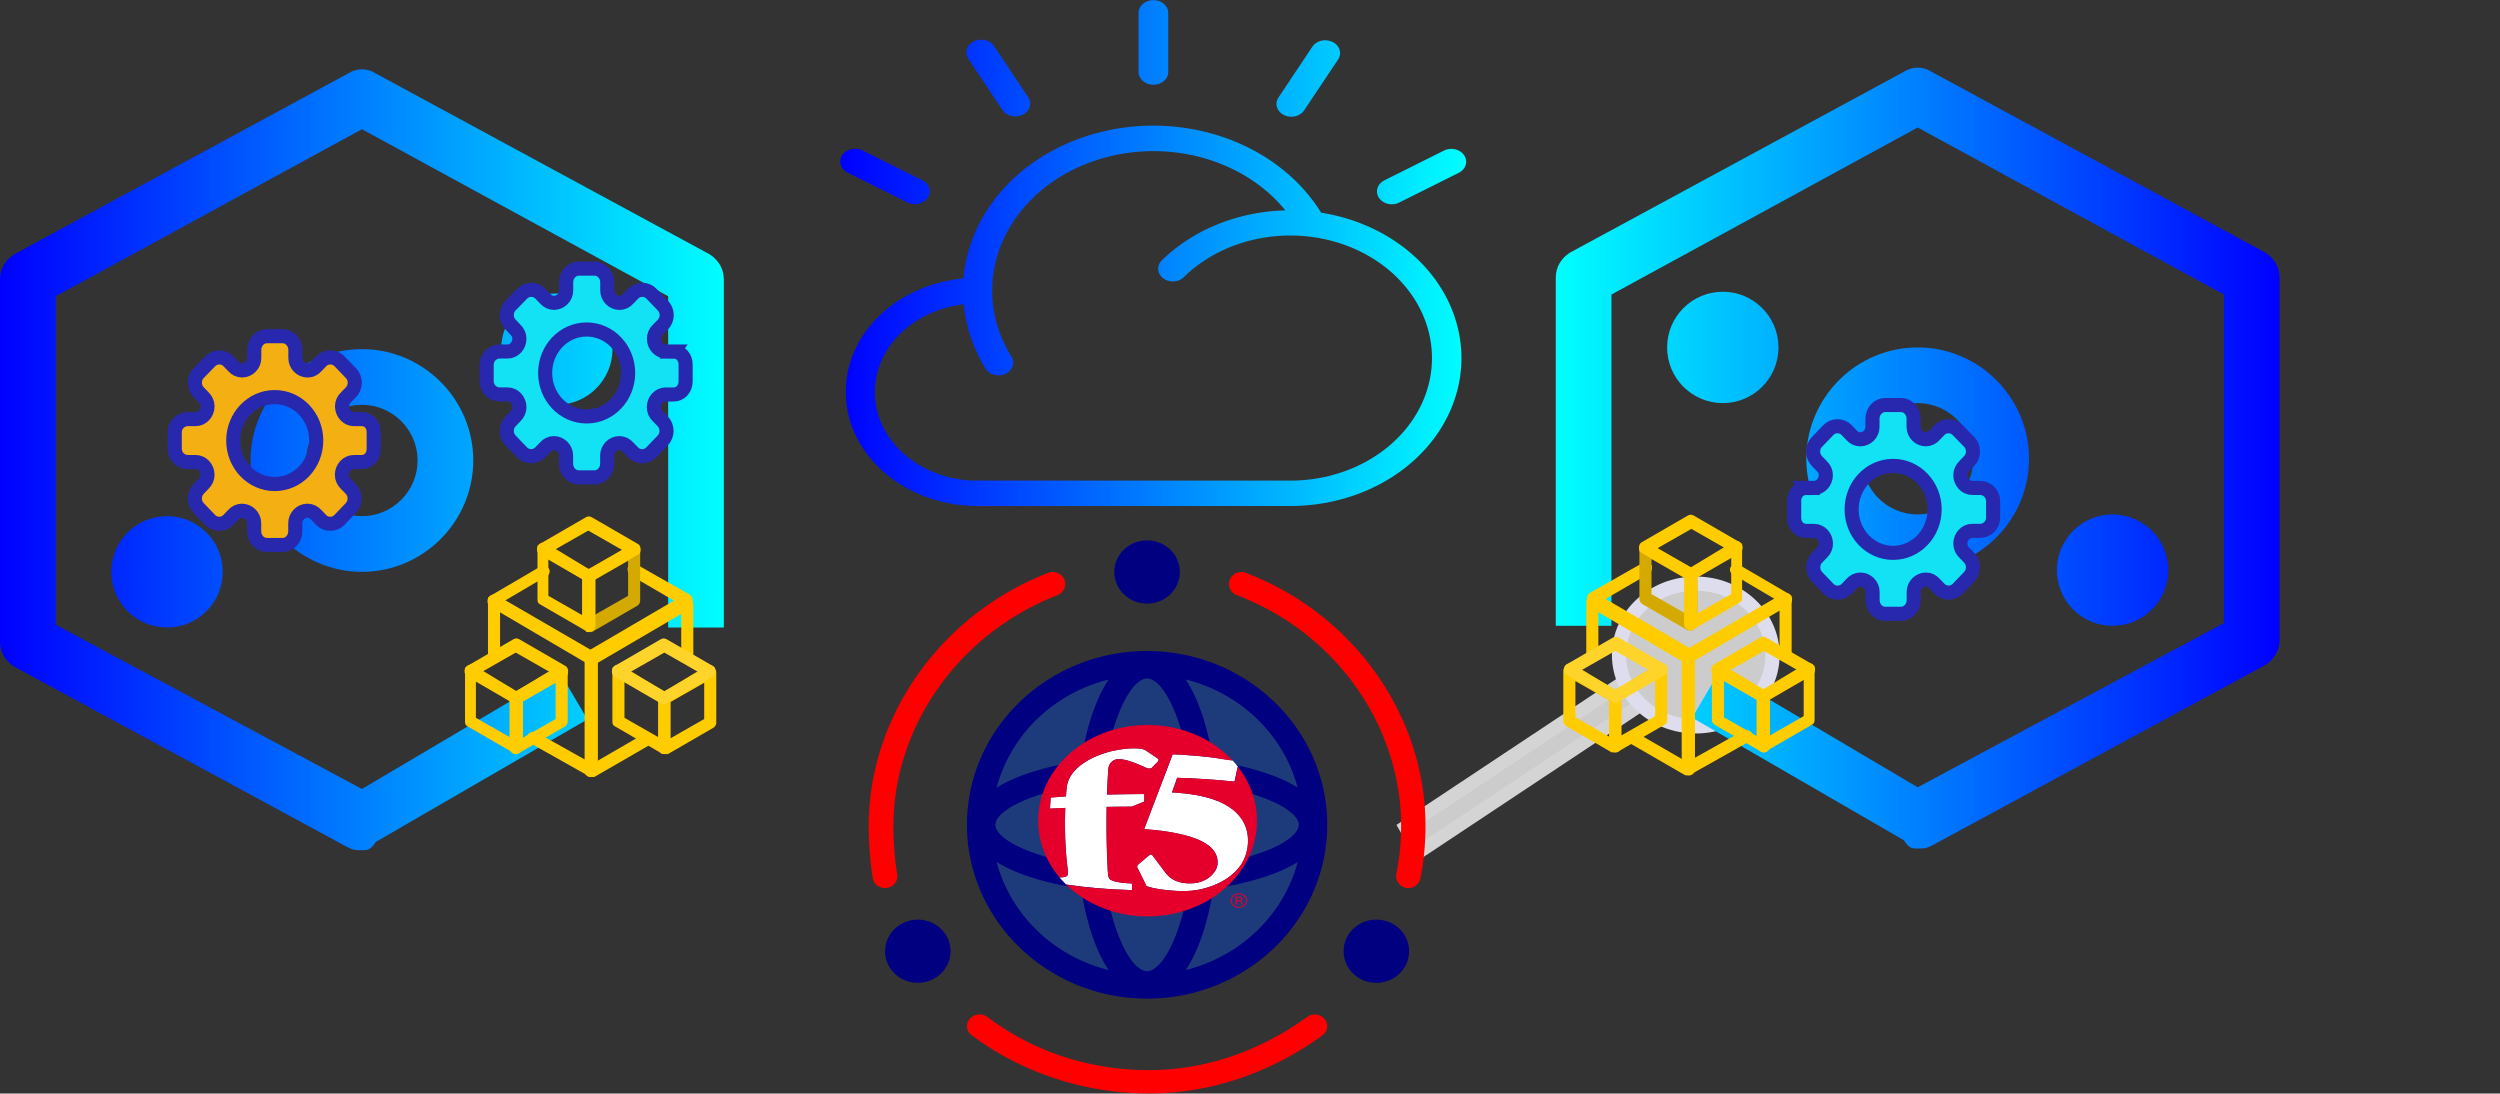<?xml version="1.0" encoding="UTF-8" standalone="no"?>
<!-- Created with Inkscape (http://www.inkscape.org/) -->

<svg
   width="1036.874"
   height="453.543"
   viewBox="0 0 274.34 120"
   version="1.1"
   id="svg5"
   inkscape:version="1.1.2 (0a00cf5339, 2022-02-04)"
   sodipodi:docname="service_disconnected_to_service.svg"
   xmlns:inkscape="http://www.inkscape.org/namespaces/inkscape"
   xmlns:sodipodi="http://sodipodi.sourceforge.net/DTD/sodipodi-0.dtd"
   xmlns:xlink="http://www.w3.org/1999/xlink"
   xmlns="http://www.w3.org/2000/svg"
   xmlns:svg="http://www.w3.org/2000/svg">
  <rect x="0" y="0" width="274.34" height="120" fill="#333333" stroke="none"/>
  <sodipodi:namedview
     id="namedview7"
     pagecolor="#ffffff"
     bordercolor="#666666"
     borderopacity="1.0"
     inkscape:pageshadow="2"
     inkscape:pageopacity="0.0"
     inkscape:pagecheckerboard="0"
     inkscape:document-units="mm"
     showgrid="false"
     units="px"
     inkscape:zoom="0.53228931"
     inkscape:cx="271.46891"
     inkscape:cy="331.5866"
     inkscape:window-width="1920"
     inkscape:window-height="1043"
     inkscape:window-x="0"
     inkscape:window-y="1080"
     inkscape:window-maximized="1"
     inkscape:current-layer="layer1"
     fit-margin-top="0"
     fit-margin-left="0"
     fit-margin-right="0"
     fit-margin-bottom="0" />
  <defs
     id="defs2">
    <marker
       style="overflow:visible;"
       id="marker16328"
       refX="0.0"
       refY="0.0"
       orient="auto"
       inkscape:stockid="Arrow2Send"
       inkscape:isstock="true">
      <path
         transform="scale(0.3) rotate(180) translate(-2.3,0)"
         d="M 8.719,4.034 L -2.207,0.016 L 8.719,-4.002 C 6.973,-1.63 6.983,1.616 8.719,4.034 z "
         style="stroke:context-stroke;fill-rule:evenodd;fill:context-stroke;stroke-width:0.625;stroke-linejoin:round;"
         id="path16326" />
    </marker>
    <marker
       style="overflow:visible;"
       id="marker16185"
       refX="0.0"
       refY="0.0"
       orient="auto"
       inkscape:stockid="Arrow2Send"
       inkscape:isstock="true">
      <path
         transform="scale(0.3) rotate(180) translate(-2.3,0)"
         d="M 8.719,4.034 L -2.207,0.016 L 8.719,-4.002 C 6.973,-1.63 6.983,1.616 8.719,4.034 z "
         style="stroke:context-stroke;fill-rule:evenodd;fill:context-stroke;stroke-width:0.625;stroke-linejoin:round;"
         id="path16183" />
    </marker>
    <marker
       style="overflow:visible;"
       id="marker14071"
       refX="0.0"
       refY="0.0"
       orient="auto"
       inkscape:stockid="Arrow2Send"
       inkscape:isstock="true">
      <path
         transform="scale(0.3) rotate(180) translate(-2.3,0)"
         d="M 8.719,4.034 L -2.207,0.016 L 8.719,-4.002 C 6.973,-1.63 6.983,1.616 8.719,4.034 z "
         style="stroke:context-stroke;fill-rule:evenodd;fill:context-stroke;stroke-width:0.625;stroke-linejoin:round;"
         id="path14069" />
    </marker>
    <marker
       style="overflow:visible;"
       id="marker12172"
       refX="0.0"
       refY="0.0"
       orient="auto"
       inkscape:stockid="Arrow2Send"
       inkscape:isstock="true">
      <path
         transform="scale(0.3) rotate(180) translate(-2.3,0)"
         d="M 8.719,4.034 L -2.207,0.016 L 8.719,-4.002 C 6.973,-1.63 6.983,1.616 8.719,4.034 z "
         style="stroke:context-stroke;fill-rule:evenodd;fill:context-stroke;stroke-width:0.625;stroke-linejoin:round;"
         id="path12170" />
    </marker>
    <marker
       style="overflow:visible;"
       id="marker12162"
       refX="0.0"
       refY="0.0"
       orient="auto"
       inkscape:stockid="Arrow2Mend"
       inkscape:isstock="true">
      <path
         transform="scale(0.6) rotate(180) translate(0,0)"
         d="M 8.719,4.034 L -2.207,0.016 L 8.719,-4.002 C 6.973,-1.63 6.983,1.616 8.719,4.034 z "
         style="stroke:context-stroke;fill-rule:evenodd;fill:context-stroke;stroke-width:0.625;stroke-linejoin:round;"
         id="path12160" />
    </marker>
    <marker
       style="overflow:visible;"
       id="Arrow2Send"
       refX="0.0"
       refY="0.0"
       orient="auto"
       inkscape:stockid="Arrow2Send"
       inkscape:isstock="true">
      <path
         transform="scale(0.3) rotate(180) translate(-2.3,0)"
         d="M 8.719,4.034 L -2.207,0.016 L 8.719,-4.002 C 6.973,-1.63 6.983,1.616 8.719,4.034 z "
         style="stroke:context-stroke;fill-rule:evenodd;fill:context-stroke;stroke-width:0.625;stroke-linejoin:round;"
         id="path11225" />
    </marker>
    <marker
       style="overflow:visible;"
       id="Arrow2Mend"
       refX="0.0"
       refY="0.0"
       orient="auto"
       inkscape:stockid="Arrow2Mend"
       inkscape:isstock="true">
      <path
         transform="scale(0.6) rotate(180) translate(0,0)"
         d="M 8.719,4.034 L -2.207,0.016 L 8.719,-4.002 C 6.973,-1.63 6.983,1.616 8.719,4.034 z "
         style="stroke:context-stroke;fill-rule:evenodd;fill:context-stroke;stroke-width:0.625;stroke-linejoin:round;"
         id="path11219" />
    </marker>
    <marker
       style="overflow:visible;"
       id="Arrow1Lend"
       refX="0.0"
       refY="0.0"
       orient="auto"
       inkscape:stockid="Arrow1Lend"
       inkscape:isstock="true">
      <path
         transform="scale(0.8) rotate(180) translate(12.5,0)"
         style="fill-rule:evenodd;fill:context-stroke;stroke:context-stroke;stroke-width:1.0pt;"
         d="M 0.0,0.0 L 5.0,-5.0 L -12.5,0.0 L 5.0,5.0 L 0.0,0.0 z "
         id="path11195" />
    </marker>
    <linearGradient
       inkscape:collect="always"
       id="linearGradient2880">
      <stop
         style="stop-color:#0000ff;stop-opacity:1"
         offset="0"
         id="stop2876" />
      <stop
         style="stop-color:#00ffff;stop-opacity:1"
         offset="1"
         id="stop2878" />
    </linearGradient>
    <style
       id="style873">.cls-1{fill:#e4002b;}.cls-2{fill:#fff;}.cls-3{fill:#e2183d;}</style>
    <linearGradient
       inkscape:collect="always"
       xlink:href="#linearGradient2880"
       id="linearGradient3376"
       gradientUnits="userSpaceOnUse"
       x1="-0.005"
       y1="16.034"
       x2="32"
       y2="16.034" />
    <linearGradient
       inkscape:collect="always"
       xlink:href="#linearGradient2880"
       id="linearGradient5359"
       gradientUnits="userSpaceOnUse"
       x1="-0.005"
       y1="16.034"
       x2="32"
       y2="16.034" />
    <linearGradient
       inkscape:collect="always"
       xlink:href="#linearGradient2880"
       id="linearGradient9417"
       x1="0"
       y1="70.125"
       x2="130"
       y2="70.125"
       gradientUnits="userSpaceOnUse" />
    <linearGradient
       inkscape:collect="always"
       xlink:href="#linearGradient2880"
       id="linearGradient9660"
       gradientUnits="userSpaceOnUse"
       x1="0"
       y1="70.125"
       x2="130"
       y2="70.125" />
    <linearGradient
       inkscape:collect="always"
       xlink:href="#linearGradient2880"
       id="linearGradient9662"
       gradientUnits="userSpaceOnUse"
       x1="0"
       y1="70.125"
       x2="130"
       y2="70.125" />
    <linearGradient
       inkscape:collect="always"
       xlink:href="#linearGradient2880"
       id="linearGradient9664"
       gradientUnits="userSpaceOnUse"
       x1="0"
       y1="70.125"
       x2="130"
       y2="70.125" />
    <linearGradient
       inkscape:collect="always"
       xlink:href="#linearGradient2880"
       id="linearGradient9666"
       gradientUnits="userSpaceOnUse"
       x1="0"
       y1="70.125"
       x2="130"
       y2="70.125" />
    <linearGradient
       inkscape:collect="always"
       xlink:href="#linearGradient2880"
       id="linearGradient13479"
       gradientUnits="userSpaceOnUse"
       x1="0"
       y1="70.125"
       x2="130"
       y2="70.125" />
    <linearGradient
       inkscape:collect="always"
       xlink:href="#linearGradient2880"
       id="linearGradient13481"
       gradientUnits="userSpaceOnUse"
       x1="0"
       y1="70.125"
       x2="130"
       y2="70.125" />
    <linearGradient
       inkscape:collect="always"
       xlink:href="#linearGradient2880"
       id="linearGradient13483"
       gradientUnits="userSpaceOnUse"
       x1="0"
       y1="70.125"
       x2="130"
       y2="70.125" />
    <linearGradient
       inkscape:collect="always"
       xlink:href="#linearGradient2880"
       id="linearGradient13485"
       gradientUnits="userSpaceOnUse"
       x1="0"
       y1="70.125"
       x2="130"
       y2="70.125" />
    <linearGradient
       inkscape:collect="always"
       xlink:href="#linearGradient2880"
       id="linearGradient13487"
       gradientUnits="userSpaceOnUse"
       x1="0"
       y1="70.125"
       x2="130"
       y2="70.125" />
  </defs>
  <g
     inkscape:groupmode="layer"
     id="layer4"
     inkscape:label="Layer 2"
     transform="translate(1.768,28.161)">
    <g
       id="g9768">
      <rect
         style="fill:#cccccc;fill-opacity:1;stroke:#d4d4d5;stroke-width:1.46;stroke-miterlimit:4;stroke-dasharray:none;stroke-opacity:1"
         id="rect2408-2"
         width="3.124"
         height="32.266"
         x="-139.891"
         y="-134.001"
         transform="matrix(-0.495,-0.869,-0.833,0.553,0,0)" />
      <ellipse
         style="fill:#cccccc;fill-opacity:1;stroke:#dddded;stroke-width:1.556;stroke-opacity:1"
         id="path5829-6-5-8-9"
         cx="184.319"
         cy="43.717"
         rx="8.424"
         ry="7.833" />
    </g>
  </g>
  <g
     inkscape:label="Layer 1"
     inkscape:groupmode="layer"
     id="layer1"
     transform="translate(-87.149,9.774)">
    <g
       style="fill:url(#linearGradient3376);fill-opacity:1;stroke-width:1;stroke-miterlimit:4;stroke-dasharray:none"
       id="g873"
       transform="matrix(2.145,0,0,1.855,179.4,-11.754)">
      <path
         d="M 24.581,13.65 A 9.733,9.733 0 0 0 6.286,17.539 6.75,6.75 0 0 0 7,31 H 23 A 8.746,8.746 0 0 0 24.581,13.65 Z M 23,29.5 H 7 a 5.237,5.237 0 0 1 -0.699,-10.429 9.726,9.726 0 0 0 1.104,3.784 0.75,0.75 0 1 0 1.321,-0.709 8.25,8.25 0 0 1 14.026,-8.632 8.754,8.754 0 0 0 -6.315,2.95 0.75,0.75 0 1 0 1.125,0.992 A 7.25,7.25 0 1 1 23,29.5 Z M 31.898,10.255 A 0.758,0.758 0 0 0 30.862,9.977 l -3.02,1.744 A 0.759,0.759 0 1 0 28.6,13.035 l 3.02,-1.744 a 0.759,0.759 0 0 0 0.278,-1.036 z M 22.676,7.87 a 0.758,0.758 0 0 0 1.036,-0.278 l 1.744,-3.02 a 0.759,0.759 0 0 0 -1.314,-0.759 l -1.744,3.02 A 0.759,0.759 0 0 0 22.676,7.87 Z M 16,6.081 A 0.759,0.759 0 0 0 16.759,5.322 V 1.835 a 0.759,0.759 0 1 0 -1.518,0 V 5.322 A 0.759,0.759 0 0 0 16,6.081 Z M 8.287,7.592 A 0.759,0.759 0 0 0 9.601,6.833 L 7.857,3.813 A 0.759,0.759 0 1 0 6.543,4.572 Z M 4.159,11.721 1.139,9.977 a 0.759,0.759 0 1 0 -0.759,1.314 L 3.4,13.035 a 0.759,0.759 0 1 0 0.759,-1.314 z"
         id="path864"
         style="fill:url(#linearGradient5359);fill-opacity:1;stroke-width:1;stroke-miterlimit:4;stroke-dasharray:none" />
    </g>
    <g
       id="g1898"
       transform="matrix(0.611,0,0,0.611,87.149,-2.166)"
       style="fill:url(#linearGradient9417);fill-opacity:1">
      <path
         d="m 65,140.25 c -1,0 -1.5,0 -2.5,-0.5 l -60,-32.5 C 1,106.25 0,104.75 0,102.75 v -65 c 0,-2 1,-3.5 2.5,-4.5 l 60,-32.5 c 1.5,-1 3.5,-1 5,0 l 60,32.5 c 1.5,1 2.5,2.5 2.5,4.5 v 62.5 h -10 v -59.5 l -55,-30 -55,30 v 59 l 55,29.5 35.5,-21 5,8.5 -38,22 c -1,1.5 -1.5,1.5 -2.5,1.5 z"
         id="shell_outline_10_"
         style="fill:url(#linearGradient9660);fill-opacity:1;stroke-width:5" />
      <circle
         cx="30"
         cy="90.25"
         r="10"
         id="circle3"
         style="fill:url(#linearGradient9662);fill-opacity:1;stroke-width:5" />
      <path
         d="m 65,90.25 c -11,0 -20,-9 -20,-20 0,-11 9,-20 20,-20 11,0 20,9 20,20 0,11 -9,20 -20,20 z m 0,-30 c -5.5,0 -10,4.5 -10,10 0,5.5 4.5,10 10,10 5.5,0 10,-4.5 10,-10 0,-5.5 -4.5,-10 -10,-10 z"
         id="path5"
         style="fill:url(#linearGradient9664);fill-opacity:1;stroke-width:5" />
      <circle
         cx="100"
         cy="50.25"
         r="10"
         id="circle7"
         style="fill:url(#linearGradient9666);fill-opacity:1;stroke-width:5" />
    </g>
    <path
       d="m 161.071,28.797 h -0.865 c -0.706,0 -1.298,-0.638 -1.298,-1.396 0,-0.382 0.154,-0.728 0.427,-0.984 l 0.558,-0.573 c 0.552,-0.573 0.552,-1.509 0,-2.081 l -1.269,-1.318 c -0.25,-0.262 -0.62,-0.417 -0.996,-0.417 -0.376,0 -0.74,0.155 -0.996,0.417 l -0.535,0.561 c -0.256,0.298 -0.598,0.459 -0.968,0.459 -0.729,0 -1.338,-0.62 -1.338,-1.354 v -0.912 c 0,-0.805 -0.62,-1.497 -1.395,-1.497 h -1.73 c -0.774,0 -1.389,0.686 -1.389,1.497 v 0.907 c 0,0.734 -0.609,1.354 -1.338,1.354 -0.364,0 -0.7,-0.161 -0.945,-0.441 l -0.552,-0.573 c -0.25,-0.268 -0.62,-0.417 -0.996,-0.417 -0.376,0 -0.74,0.155 -0.996,0.417 l -1.281,1.312 c -0.546,0.573 -0.546,1.509 0,2.075 l 0.535,0.561 c 0.285,0.268 0.444,0.626 0.444,1.008 0,0.763 -0.592,1.396 -1.298,1.396 h -0.865 c -0.78,0 -1.434,0.638 -1.434,1.449 v 0.907 0.907 c 0,0.805 0.655,1.449 1.434,1.449 h 0.865 c 0.706,0 1.298,0.638 1.298,1.396 0,0.382 -0.159,0.74 -0.444,1.008 l -0.535,0.555 c -0.546,0.573 -0.546,1.509 0,2.075 l 1.269,1.324 c 0.25,0.268 0.62,0.417 0.996,0.417 0.376,0 0.74,-0.155 0.996,-0.417 l 0.552,-0.573 c 0.239,-0.28 0.581,-0.441 0.945,-0.441 0.729,0 1.338,0.62 1.338,1.354 v 0.907 c 0,0.805 0.615,1.497 1.395,1.497 h 1.73 c 0.774,0 1.389,-0.686 1.389,-1.497 v -0.907 c 0,-0.734 0.609,-1.354 1.338,-1.354 0.364,0 0.706,0.167 0.968,0.459 l 0.535,0.561 c 0.256,0.262 0.62,0.417 0.996,0.417 0.376,0 0.74,-0.155 0.996,-0.417 l 1.269,-1.324 c 0.546,-0.573 0.546,-1.509 0,-2.081 l -0.558,-0.573 c -0.273,-0.256 -0.427,-0.608 -0.427,-0.984 0,-0.763 0.592,-1.396 1.298,-1.396 h 0.865 c 0.774,0 1.326,-0.638 1.326,-1.449 v -0.912 -0.907 c 0.011,-0.811 -0.541,-1.449 -1.315,-1.449 z m -4.992,2.356 v 0 c 0,2.63 -2.032,4.771 -4.554,4.771 -2.522,0 -4.554,-2.141 -4.554,-4.771 v 0 0 c 0,-2.63 2.032,-4.771 4.554,-4.771 2.522,0 4.554,2.141 4.554,4.771 z"
       id="path2306-8"
       style="fill:#12e2f4;fill-opacity:1;stroke:#2828ae;stroke-width:1.548;stroke-miterlimit:4;stroke-dasharray:none;stroke-opacity:1" />
    <path
       d="m 126.844,36.215 h -0.865 c -0.706,0 -1.298,-0.638 -1.298,-1.396 0,-0.382 0.154,-0.728 0.427,-0.984 l 0.558,-0.573 c 0.552,-0.573 0.552,-1.509 0,-2.081 l -1.269,-1.318 c -0.25,-0.262 -0.62,-0.417 -0.996,-0.417 -0.376,0 -0.74,0.155 -0.996,0.417 l -0.535,0.561 c -0.256,0.298 -0.598,0.459 -0.968,0.459 -0.729,0 -1.338,-0.62 -1.338,-1.354 v -0.912 c 0,-0.805 -0.62,-1.497 -1.395,-1.497 h -1.73 c -0.774,0 -1.389,0.686 -1.389,1.497 v 0.907 c 0,0.734 -0.609,1.354 -1.338,1.354 -0.364,0 -0.7,-0.161 -0.945,-0.441 l -0.552,-0.573 c -0.25,-0.268 -0.62,-0.417 -0.996,-0.417 -0.376,0 -0.74,0.155 -0.996,0.417 l -1.281,1.312 c -0.546,0.573 -0.546,1.509 0,2.075 l 0.535,0.561 c 0.285,0.268 0.444,0.626 0.444,1.008 0,0.763 -0.592,1.396 -1.298,1.396 h -0.865 c -0.78,0 -1.434,0.638 -1.434,1.449 v 0.907 0.907 c 0,0.805 0.655,1.449 1.434,1.449 h 0.865 c 0.706,0 1.298,0.638 1.298,1.396 0,0.382 -0.159,0.74 -0.444,1.008 l -0.535,0.555 c -0.546,0.573 -0.546,1.509 0,2.075 l 1.269,1.324 c 0.25,0.268 0.62,0.417 0.996,0.417 0.376,0 0.74,-0.155 0.996,-0.417 l 0.552,-0.573 c 0.239,-0.28 0.581,-0.441 0.945,-0.441 0.729,0 1.338,0.62 1.338,1.354 v 0.907 c 0,0.805 0.615,1.497 1.395,1.497 h 1.73 c 0.774,0 1.389,-0.686 1.389,-1.497 V 47.624 c 0,-0.734 0.609,-1.354 1.338,-1.354 0.364,0 0.706,0.167 0.968,0.459 l 0.535,0.561 c 0.256,0.262 0.62,0.417 0.996,0.417 0.376,0 0.74,-0.155 0.996,-0.417 l 1.269,-1.324 c 0.546,-0.573 0.546,-1.509 0,-2.081 l -0.558,-0.573 c -0.273,-0.256 -0.427,-0.608 -0.427,-0.984 0,-0.763 0.592,-1.396 1.298,-1.396 h 0.865 c 0.774,0 1.326,-0.638 1.326,-1.449 v -0.912 -0.907 c 0.011,-0.811 -0.541,-1.449 -1.315,-1.449 z m -4.992,2.356 v 0 c 0,2.63 -2.032,4.771 -4.554,4.771 -2.522,0 -4.554,-2.141 -4.554,-4.771 v 0 0 c 0,-2.63 2.032,-4.771 4.554,-4.771 2.522,0 4.554,2.141 4.554,4.771 z"
       id="path2306-8-6"
       style="fill:#f4b012;fill-opacity:1;stroke:#2828ae;stroke-width:1.548;stroke-miterlimit:4;stroke-dasharray:none;stroke-opacity:1" />
    <g
       id="g5826-1"
       transform="matrix(0.52,0,0,0.52,134.722,32.651)">
      <path
         class="st5"
         d="m 33.158,82.386 c -0.765,0 -1.275,-0.51 -1.275,-1.275 V 57.404 c 0,-0.51 0.255,-0.765 0.51,-1.02 l 20.393,-11.981 c 0.51,-0.255 1.275,-0.255 1.784,0.51 0,0.255 0.255,0.51 0.255,0.765 v 10.961 c 0,0.765 -0.51,1.275 -1.275,1.275 -0.765,0 -1.275,-0.51 -1.275,-1.275 V 47.972 L 34.433,58.424 V 79.072 l 9.687,-5.608 c 0.51,-0.255 1.275,0 1.784,0.51 0.255,0.51 0,1.275 -0.51,1.784 L 33.923,82.386 c -0.255,0 -0.51,0 -0.765,0 z"
         id="path12302-7"
         style="fill:#ffcc00;fill-opacity:1;stroke-width:2.549" />
      <path
         class="st5"
         d="m 33.158,82.386 c -0.255,0 -0.51,0 -0.51,-0.255 L 20.413,75.248 c -0.51,-0.255 -0.765,-1.02 -0.51,-1.784 0.255,-0.51 1.02,-0.765 1.784,-0.51 v 0 l 10.451,5.863 V 57.914 L 14.04,47.463 v 9.687 c 0,0.765 -0.51,1.275 -1.275,1.275 -0.765,0 -1.275,-0.51 -1.275,-1.275 V 45.168 c 0,-0.765 0.51,-1.275 1.275,-1.275 0.255,0 0.51,0 0.765,0.255 l 20.648,11.981 c 0.51,0.255 0.51,0.765 0.51,1.02 V 80.856 c -0.255,1.02 -0.765,1.529 -1.529,1.529 z"
         id="path12304-8"
         style="fill:#ffcc00;fill-opacity:1;stroke-width:2.549" />
      <path
         class="st5"
         d="m 33.158,58.679 c -0.255,0 -0.51,0 -0.765,-0.255 L 12.001,46.443 c -0.51,-0.255 -0.765,-1.02 -0.51,-1.784 0,-0.255 0.255,-0.255 0.51,-0.51 l 10.451,-6.118 c 0.51,-0.51 1.275,-0.255 1.784,0.255 0.51,0.51 0.255,1.275 -0.255,1.784 0,0 0,0 -0.255,0 l -8.667,5.098 17.844,10.451 17.844,-10.451 -9.177,-5.353 c -0.51,-0.255 -0.765,-1.275 -0.51,-1.784 0.255,-0.51 1.02,-0.765 1.784,-0.51 l 11.216,6.373 c 0.51,0.255 0.765,1.02 0.51,1.784 0,0.255 -0.255,0.255 -0.51,0.51 l -20.393,11.981 c 0,0.51 -0.255,0.51 -0.51,0.51 z"
         id="path12306-5"
         style="fill:#ffcc00;fill-opacity:1;stroke-width:2.549" />
      <path
         class="st5"
         d="m 17.354,77.542 c -0.765,0 -1.275,-0.51 -1.275,-1.275 V 65.816 c 0,-0.51 0.255,-0.765 0.51,-1.02 l 9.687,-5.863 c 0.51,-0.255 0.765,-0.255 1.275,0 0.51,0.255 0.765,0.765 0.765,1.02 v 10.706 c 0,0.51 -0.255,0.765 -0.51,1.02 l -9.687,5.608 c -0.255,0.255 -0.51,0.255 -0.765,0.255 z M 18.628,66.581 V 74.228 l 7.138,-4.079 v -7.647 z"
         id="path12308-7"
         style="fill:#ffcc00;fill-opacity:1;stroke-width:2.549" />
      <path
         class="st5"
         d="m 17.354,77.542 c -0.255,0 -0.51,0 -0.51,-0.255 L 7.157,71.679 C 6.648,71.424 6.648,70.915 6.648,70.66 V 59.953 c 0,-0.765 0.51,-1.275 1.275,-1.275 0.255,0 0.51,0 0.765,0.255 l 9.687,5.863 c 0.255,0.255 0.51,0.765 0.51,1.02 v 10.451 c -0.255,0.765 -0.765,1.275 -1.529,1.275 z M 8.942,69.895 16.079,73.974 V 66.326 L 8.942,61.993 Z"
         id="path12310-4"
         style="fill:#ffcc00;fill-opacity:1;stroke-width:2.549" />
      <path
         class="st5"
         d="m 17.354,67.091 c -0.255,0 -0.51,0 -0.51,-0.255 L 7.157,61.228 c -0.51,-0.255 -0.765,-1.02 -0.51,-1.784 0,-0.255 0.255,-0.255 0.51,-0.51 L 16.844,53.326 c 0.51,-0.255 0.765,-0.255 1.275,0 l 9.687,5.608 c 0.51,0.255 0.765,1.02 0.51,1.784 0,0.255 -0.255,0.255 -0.51,0.51 l -9.687,5.608 c -0.255,0.255 -0.51,0.255 -0.765,0.255 z m -7.138,-6.883 7.138,4.079 7.138,-4.079 -7.138,-4.079 z"
         id="path12312-1"
         style="fill:#ffcc00;fill-opacity:1;stroke-width:2.549" />
      <path
         class="st5"
         d="m 48.708,77.542 c -0.765,0 -1.275,-0.51 -1.275,-1.275 V 65.816 c 0,-0.51 0.255,-0.765 0.51,-1.02 l 9.687,-5.863 c 0.51,-0.255 1.275,-0.255 1.784,0.51 0,0.255 0.255,0.51 0.255,0.765 v 10.706 c 0,0.51 -0.255,0.765 -0.51,1.02 l -9.687,5.608 c -0.255,0 -0.51,0 -0.765,0 z M 49.983,66.581 V 74.228 l 7.138,-4.079 v -7.647 z"
         id="path12314-8"
         style="fill:#ffcc00;fill-opacity:1;stroke-width:2.549" />
      <path
         class="st5"
         d="m 48.708,77.542 c -0.255,0 -0.51,0 -0.765,-0.255 l -9.687,-5.608 C 37.747,71.424 37.747,70.915 37.747,70.66 V 59.953 c 0,-0.765 0.51,-1.275 1.275,-1.275 0.255,0 0.51,0 0.765,0.255 l 9.687,5.863 c 0.255,0.255 0.51,0.765 0.51,1.02 v 10.451 c 0,0.765 -0.51,1.275 -1.275,1.275 z m -8.412,-7.647 7.138,4.079 v -7.647 l -7.138,-4.333 z"
         id="path12316-5"
         style="fill:#ffcc00;fill-opacity:1;stroke-width:2.549" />
      <path
         class="st5"
         d="m 48.708,67.091 c -0.255,0 -0.51,0 -0.765,-0.255 l -9.687,-5.608 c -0.51,-0.255 -0.765,-1.02 -0.51,-1.784 0,-0.255 0.255,-0.255 0.51,-0.51 l 9.687,-5.608 c 0.51,-0.255 0.765,-0.255 1.275,0 l 9.687,5.608 c 0.51,0.255 0.765,1.02 0.51,1.784 0,0.255 -0.255,0.255 -0.51,0.51 l -9.687,5.608 c 0,0.255 -0.255,0.255 -0.51,0.255 z m -7.138,-6.883 7.138,4.079 7.138,-4.079 -7.138,-4.079 z"
         id="path12318-9"
         style="fill:#ffd42a;fill-opacity:1;stroke-width:2.549" />
      <path
         class="st5"
         d="m 32.649,51.796 c -0.255,0 -0.51,0 -0.51,-0.255 -0.51,-0.255 -0.765,-0.765 -0.765,-1.02 V 40.07 c 0,-0.51 0.255,-0.765 0.51,-1.02 l 9.687,-5.608 c 0.51,-0.255 1.275,-0.255 1.784,0.51 0,0.255 0.255,0.51 0.255,0.765 V 45.168 c 0,0.51 -0.255,0.765 -0.51,1.02 l -9.687,5.608 c -0.255,0 -0.51,0 -0.765,0 z m 1.275,-10.961 v 7.392 l 7.138,-4.079 V 36.756 Z"
         id="path12320-7"
         style="fill:#d4aa00;fill-opacity:1;stroke-width:2.549" />
      <path
         class="st5"
         d="m 32.649,51.796 c -0.255,0 -0.51,0 -0.51,-0.255 l -9.687,-5.608 c -0.51,-0.255 -0.51,-0.765 -0.51,-1.02 V 34.207 c 0,-0.765 0.51,-1.275 1.275,-1.275 0.255,0 0.51,0 0.765,0.255 l 9.687,5.863 c 0.255,0.255 0.51,0.765 0.51,1.02 v 10.451 c 0,0.51 -0.255,0.765 -0.51,1.02 -0.51,0.255 -0.765,0.255 -1.02,0.255 z m -8.412,-7.647 7.138,4.079 v -7.647 l -7.138,-4.334 z"
         id="path12322-5"
         style="fill:#ffcc00;fill-opacity:1;stroke-width:2.549" />
      <path
         class="st5"
         d="m 32.649,41.345 c -0.255,0 -0.51,0 -0.51,-0.255 l -9.687,-5.608 c -0.51,-0.255 -0.765,-1.02 -0.51,-1.784 0,-0.255 0.255,-0.255 0.51,-0.51 l 9.687,-5.608 c 0.51,-0.255 0.765,-0.255 1.275,0 l 9.687,5.608 c 0.51,0.255 0.765,1.02 0.51,1.784 0,0.255 -0.255,0.255 -0.51,0.51 l -9.687,5.608 c -0.255,0.255 -0.51,0.255 -0.765,0.255 z m -7.138,-6.883 7.138,4.079 7.138,-4.079 -7.138,-4.079 z"
         id="path12324-3"
         style="fill:#ffcc00;fill-opacity:1;stroke-width:2.549" />
    </g>
    <g
       id="g1898-0"
       transform="matrix(-0.611,0,0,0.611,337.303,-2.352)"
       style="fill:url(#linearGradient13487);fill-opacity:1">
      <path
         d="m 65,140.25 c -1,0 -1.5,0 -2.5,-0.5 l -60,-32.5 C 1,106.25 0,104.75 0,102.75 v -65 c 0,-2 1,-3.5 2.5,-4.5 l 60,-32.5 c 1.5,-1 3.5,-1 5,0 l 60,32.5 c 1.5,1 2.5,2.5 2.5,4.5 v 62.5 h -10 v -59.5 l -55,-30 -55,30 v 59 l 55,29.5 35.5,-21 5,8.5 -38,22 c -1,1.5 -1.5,1.5 -2.5,1.5 z"
         id="shell_outline_10_-3"
         style="fill:url(#linearGradient13479);fill-opacity:1;stroke-width:5" />
      <circle
         cx="30"
         cy="90.25"
         r="10"
         id="circle3-0"
         style="fill:url(#linearGradient13481);fill-opacity:1;stroke-width:5" />
      <path
         d="m 65,90.25 c -11,0 -20,-9 -20,-20 0,-11 9,-20 20,-20 11,0 20,9 20,20 0,11 -9,20 -20,20 z m 0,-30 c -5.5,0 -10,4.5 -10,10 0,5.5 4.5,10 10,10 5.5,0 10,-4.5 10,-10 0,-5.5 -4.5,-10 -10,-10 z"
         id="path5-9"
         style="fill:url(#linearGradient13483);fill-opacity:1;stroke-width:5" />
      <circle
         cx="100"
         cy="50.25"
         r="10"
         id="circle7-2"
         style="fill:url(#linearGradient13485);fill-opacity:1;stroke-width:5" />
    </g>
    <path
       d="m 285.346,43.767 h 0.865 c 0.706,0 1.298,-0.638 1.298,-1.396 0,-0.382 -0.154,-0.728 -0.427,-0.984 l -0.558,-0.573 c -0.552,-0.573 -0.552,-1.509 0,-2.081 l 1.269,-1.318 c 0.25,-0.262 0.62,-0.417 0.996,-0.417 0.376,0 0.74,0.155 0.996,0.417 l 0.535,0.561 c 0.256,0.298 0.598,0.459 0.968,0.459 0.729,0 1.338,-0.62 1.338,-1.354 v -0.912 c 0,-0.805 0.62,-1.497 1.395,-1.497 h 1.73 c 0.774,0 1.389,0.686 1.389,1.497 v 0.907 c 0,0.734 0.609,1.354 1.338,1.354 0.364,0 0.7,-0.161 0.945,-0.441 l 0.552,-0.573 c 0.25,-0.268 0.62,-0.417 0.996,-0.417 0.376,0 0.74,0.155 0.996,0.417 l 1.281,1.312 c 0.546,0.573 0.546,1.509 0,2.075 l -0.535,0.561 c -0.285,0.268 -0.444,0.626 -0.444,1.008 0,0.763 0.592,1.396 1.298,1.396 h 0.865 c 0.78,0 1.434,0.638 1.434,1.449 v 0.907 0.907 c 0,0.805 -0.655,1.449 -1.434,1.449 h -0.865 c -0.706,0 -1.298,0.638 -1.298,1.396 0,0.382 0.159,0.74 0.444,1.008 l 0.535,0.555 c 0.546,0.573 0.546,1.509 0,2.075 l -1.269,1.324 c -0.25,0.268 -0.62,0.417 -0.996,0.417 -0.376,0 -0.74,-0.155 -0.996,-0.417 l -0.552,-0.573 c -0.239,-0.28 -0.581,-0.441 -0.945,-0.441 -0.729,0 -1.338,0.62 -1.338,1.354 v 0.907 c 0,0.805 -0.615,1.497 -1.395,1.497 h -1.73 c -0.774,0 -1.389,-0.686 -1.389,-1.497 v -0.907 c 0,-0.734 -0.609,-1.354 -1.338,-1.354 -0.364,0 -0.706,0.167 -0.968,0.459 l -0.535,0.561 c -0.256,0.262 -0.62,0.417 -0.996,0.417 -0.376,0 -0.74,-0.155 -0.996,-0.417 l -1.269,-1.324 c -0.546,-0.573 -0.546,-1.509 0,-2.081 l 0.558,-0.573 c 0.273,-0.256 0.427,-0.608 0.427,-0.984 0,-0.763 -0.592,-1.396 -1.298,-1.396 h -0.865 c -0.774,0 -1.326,-0.638 -1.326,-1.449 v -0.912 -0.907 c -0.011,-0.811 0.541,-1.449 1.315,-1.449 z m 4.992,2.356 v 0 c 0,2.63 2.032,4.771 4.554,4.771 2.522,0 4.554,-2.141 4.554,-4.771 v 0 0 c 0,-2.63 -2.032,-4.771 -4.554,-4.771 -2.522,0 -4.554,2.141 -4.554,4.771 z"
       id="path2306-8-9"
       style="fill:#12e2f4;fill-opacity:1;stroke:#2828ae;stroke-width:1.548;stroke-miterlimit:4;stroke-dasharray:none;stroke-opacity:1" />
    <g
       id="g5826-1-2"
       transform="matrix(-0.52,0,0,0.52,289.73,32.465)">
      <path
         class="st5"
         d="m 33.158,82.386 c -0.765,0 -1.275,-0.51 -1.275,-1.275 V 57.404 c 0,-0.51 0.255,-0.765 0.51,-1.02 l 20.393,-11.981 c 0.51,-0.255 1.275,-0.255 1.784,0.51 0,0.255 0.255,0.51 0.255,0.765 v 10.961 c 0,0.765 -0.51,1.275 -1.275,1.275 -0.765,0 -1.275,-0.51 -1.275,-1.275 V 47.972 L 34.433,58.424 V 79.072 l 9.687,-5.608 c 0.51,-0.255 1.275,0 1.784,0.51 0.255,0.51 0,1.275 -0.51,1.784 L 33.923,82.386 c -0.255,0 -0.51,0 -0.765,0 z"
         id="path12302-7-2"
         style="fill:#ffcc00;fill-opacity:1;stroke-width:2.549" />
      <path
         class="st5"
         d="m 33.158,82.386 c -0.255,0 -0.51,0 -0.51,-0.255 L 20.413,75.248 c -0.51,-0.255 -0.765,-1.02 -0.51,-1.784 0.255,-0.51 1.02,-0.765 1.784,-0.51 v 0 l 10.451,5.863 V 57.914 L 14.04,47.463 v 9.687 c 0,0.765 -0.51,1.275 -1.275,1.275 -0.765,0 -1.275,-0.51 -1.275,-1.275 V 45.168 c 0,-0.765 0.51,-1.275 1.275,-1.275 0.255,0 0.51,0 0.765,0.255 l 20.648,11.981 c 0.51,0.255 0.51,0.765 0.51,1.02 V 80.856 c -0.255,1.02 -0.765,1.529 -1.529,1.529 z"
         id="path12304-8-4"
         style="fill:#ffcc00;fill-opacity:1;stroke-width:2.549" />
      <path
         class="st5"
         d="m 33.158,58.679 c -0.255,0 -0.51,0 -0.765,-0.255 L 12.001,46.443 c -0.51,-0.255 -0.765,-1.02 -0.51,-1.784 0,-0.255 0.255,-0.255 0.51,-0.51 l 10.451,-6.118 c 0.51,-0.51 1.275,-0.255 1.784,0.255 0.51,0.51 0.255,1.275 -0.255,1.784 0,0 0,0 -0.255,0 l -8.667,5.098 17.844,10.451 17.844,-10.451 -9.177,-5.353 c -0.51,-0.255 -0.765,-1.275 -0.51,-1.784 0.255,-0.51 1.02,-0.765 1.784,-0.51 l 11.216,6.373 c 0.51,0.255 0.765,1.02 0.51,1.784 0,0.255 -0.255,0.255 -0.51,0.51 l -20.393,11.981 c 0,0.51 -0.255,0.51 -0.51,0.51 z"
         id="path12306-5-7"
         style="fill:#ffcc00;fill-opacity:1;stroke-width:2.549" />
      <path
         class="st5"
         d="m 17.354,77.542 c -0.765,0 -1.275,-0.51 -1.275,-1.275 V 65.816 c 0,-0.51 0.255,-0.765 0.51,-1.02 l 9.687,-5.863 c 0.51,-0.255 0.765,-0.255 1.275,0 0.51,0.255 0.765,0.765 0.765,1.02 v 10.706 c 0,0.51 -0.255,0.765 -0.51,1.02 l -9.687,5.608 c -0.255,0.255 -0.51,0.255 -0.765,0.255 z M 18.628,66.581 V 74.228 l 7.138,-4.079 v -7.647 z"
         id="path12308-7-7"
         style="fill:#ffcc00;fill-opacity:1;stroke-width:2.549" />
      <path
         class="st5"
         d="m 17.354,77.542 c -0.255,0 -0.51,0 -0.51,-0.255 L 7.157,71.679 C 6.648,71.424 6.648,70.915 6.648,70.66 V 59.953 c 0,-0.765 0.51,-1.275 1.275,-1.275 0.255,0 0.51,0 0.765,0.255 l 9.687,5.863 c 0.255,0.255 0.51,0.765 0.51,1.02 v 10.451 c -0.255,0.765 -0.765,1.275 -1.529,1.275 z M 8.942,69.895 16.079,73.974 V 66.326 L 8.942,61.993 Z"
         id="path12310-4-5"
         style="fill:#ffcc00;fill-opacity:1;stroke-width:2.549" />
      <path
         class="st5"
         d="m 17.354,67.091 c -0.255,0 -0.51,0 -0.51,-0.255 L 7.157,61.228 c -0.51,-0.255 -0.765,-1.02 -0.51,-1.784 0,-0.255 0.255,-0.255 0.51,-0.51 L 16.844,53.326 c 0.51,-0.255 0.765,-0.255 1.275,0 l 9.687,5.608 c 0.51,0.255 0.765,1.02 0.51,1.784 0,0.255 -0.255,0.255 -0.51,0.51 l -9.687,5.608 c -0.255,0.255 -0.51,0.255 -0.765,0.255 z m -7.138,-6.883 7.138,4.079 7.138,-4.079 -7.138,-4.079 z"
         id="path12312-1-4"
         style="fill:#ffcc00;fill-opacity:1;stroke-width:2.549" />
      <path
         class="st5"
         d="m 48.708,77.542 c -0.765,0 -1.275,-0.51 -1.275,-1.275 V 65.816 c 0,-0.51 0.255,-0.765 0.51,-1.02 l 9.687,-5.863 c 0.51,-0.255 1.275,-0.255 1.784,0.51 0,0.255 0.255,0.51 0.255,0.765 v 10.706 c 0,0.51 -0.255,0.765 -0.51,1.02 l -9.687,5.608 c -0.255,0 -0.51,0 -0.765,0 z M 49.983,66.581 V 74.228 l 7.138,-4.079 v -7.647 z"
         id="path12314-8-8"
         style="fill:#ffcc00;fill-opacity:1;stroke-width:2.549" />
      <path
         class="st5"
         d="m 48.708,77.542 c -0.255,0 -0.51,0 -0.765,-0.255 l -9.687,-5.608 C 37.747,71.424 37.747,70.915 37.747,70.66 V 59.953 c 0,-0.765 0.51,-1.275 1.275,-1.275 0.255,0 0.51,0 0.765,0.255 l 9.687,5.863 c 0.255,0.255 0.51,0.765 0.51,1.02 v 10.451 c 0,0.765 -0.51,1.275 -1.275,1.275 z m -8.412,-7.647 7.138,4.079 v -7.647 l -7.138,-4.333 z"
         id="path12316-5-1"
         style="fill:#ffcc00;fill-opacity:1;stroke-width:2.549" />
      <path
         class="st5"
         d="m 48.708,67.091 c -0.255,0 -0.51,0 -0.765,-0.255 l -9.687,-5.608 c -0.51,-0.255 -0.765,-1.02 -0.51,-1.784 0,-0.255 0.255,-0.255 0.51,-0.51 l 9.687,-5.608 c 0.51,-0.255 0.765,-0.255 1.275,0 l 9.687,5.608 c 0.51,0.255 0.765,1.02 0.51,1.784 0,0.255 -0.255,0.255 -0.51,0.51 l -9.687,5.608 c 0,0.255 -0.255,0.255 -0.51,0.255 z m -7.138,-6.883 7.138,4.079 7.138,-4.079 -7.138,-4.079 z"
         id="path12318-9-2"
         style="fill:#ffd42a;fill-opacity:1;stroke-width:2.549" />
      <path
         class="st5"
         d="m 32.649,51.796 c -0.255,0 -0.51,0 -0.51,-0.255 -0.51,-0.255 -0.765,-0.765 -0.765,-1.02 V 40.07 c 0,-0.51 0.255,-0.765 0.51,-1.02 l 9.687,-5.608 c 0.51,-0.255 1.275,-0.255 1.784,0.51 0,0.255 0.255,0.51 0.255,0.765 V 45.168 c 0,0.51 -0.255,0.765 -0.51,1.02 l -9.687,5.608 c -0.255,0 -0.51,0 -0.765,0 z m 1.275,-10.961 v 7.392 l 7.138,-4.079 V 36.756 Z"
         id="path12320-7-8"
         style="fill:#d4aa00;fill-opacity:1;stroke-width:2.549" />
      <path
         class="st5"
         d="m 32.649,51.796 c -0.255,0 -0.51,0 -0.51,-0.255 l -9.687,-5.608 c -0.51,-0.255 -0.51,-0.765 -0.51,-1.02 V 34.207 c 0,-0.765 0.51,-1.275 1.275,-1.275 0.255,0 0.51,0 0.765,0.255 l 9.687,5.863 c 0.255,0.255 0.51,0.765 0.51,1.02 v 10.451 c 0,0.51 -0.255,0.765 -0.51,1.02 -0.51,0.255 -0.765,0.255 -1.02,0.255 z m -8.412,-7.647 7.138,4.079 v -7.647 l -7.138,-4.334 z"
         id="path12322-5-9"
         style="fill:#ffcc00;fill-opacity:1;stroke-width:2.549" />
      <path
         class="st5"
         d="m 32.649,41.345 c -0.255,0 -0.51,0 -0.51,-0.255 l -9.687,-5.608 c -0.51,-0.255 -0.765,-1.02 -0.51,-1.784 0,-0.255 0.255,-0.255 0.51,-0.51 l 9.687,-5.608 c 0.51,-0.255 0.765,-0.255 1.275,0 l 9.687,5.608 c 0.51,0.255 0.765,1.02 0.51,1.784 0,0.255 -0.255,0.255 -0.51,0.51 l -9.687,5.608 c -0.255,0.255 -0.51,0.255 -0.765,0.255 z m -7.138,-6.883 7.138,4.079 7.138,-4.079 -7.138,-4.079 z"
         id="path12324-3-3"
         style="fill:#ffcc00;fill-opacity:1;stroke-width:2.549" />
    </g>
    <g
       id="g2222"
       transform="matrix(1.797,0,0,1.734,177.086,44.324)">
      <path
         d="M 20,31.25 C 25.66,31.25 30.25,26.66 30.25,21 30.25,15.34 25.66,10.75 20,10.75 14.34,10.75 9.75,15.34 9.75,21 c 0,5.66 4.59,10.25 10.25,10.25 z"
         fill="#e5eaff"
         id="path1937"
         style="fill:#0047d9;fill-opacity:0.43" />
      <path
         d="m 4.509,21.095 c 0,-6.342 4.023,-12.22 10.017,-14.627 A 0.77,0.77 0 0 0 14.948,5.477 0.763,0.763 0 0 0 13.963,5.052 C 7.405,7.692 3,14.136 3,21.085 c 0,0.91 0.08,2.286 0.251,3.288 0.06,0.374 0.383,0.627 0.745,0.627 0.04,0 0.08,0 0.13,-0.01 A 0.758,0.758 0 0 0 4.74,24.11 C 4.579,23.21 4.509,21.945 4.509,21.095 Z m 4.66,12.187 a 0.713,0.713 0 0 0 0.122,1.034 C 12.34,36.69 16.184,38 20.109,38 c 4.717,0 8.367,-2 10.594,-3.674 a 0.713,0.713 0 0 0 0.132,-1.035 0.768,0.768 0 0 0 -1.067,-0.128 c -2.044,1.537 -5.369,3.36 -9.66,3.36 -3.629,0 -7.035,-1.163 -9.862,-3.36 a 0.779,0.779 0 0 0 -1.077,0.119 z m 16.85,-28.23 a 0.744,0.744 0 0 0 -0.968,0.435 c -0.15,0.394 0.04,0.829 0.429,0.98 6.004,2.356 10.034,8.23 10.034,14.62 0,1.011 -0.1,2.022 -0.29,3.013 a 0.76,0.76 0 0 0 0.59,0.89 C 35.863,25 35.913,25 35.953,25 36.302,25 36.621,24.747 36.691,24.383 36.901,23.301 37,22.189 37,21.087 37.01,14.081 32.592,7.64 26.019,5.052 Z"
         fill="#e4002b"
         id="path1939"
         style="fill:#ff0000" />
      <path
         d="M 20,32 C 26.07,32 31,27.07 31,21 31,14.94 26.07,10 20,10 13.93,10 9,14.93 9,21 c 0,6.06 4.94,11 11,11 z m -9.19,-8.65 c 1.23,0.8 3.08,1.37 5.16,1.68 0.31,2.08 0.88,3.93 1.68,5.16 A 9.518,9.518 0 0 1 10.81,23.35 Z M 20,11.74 c 0.83,0 1.93,1.88 2.48,5.05 -0.82,-0.07 -1.65,-0.11 -2.48,-0.11 -0.83,0 -1.66,0.04 -2.48,0.11 0.55,-3.17 1.65,-5.05 2.48,-5.05 z m 0,6.43 c 0.96,0 1.85,0.05 2.69,0.14 0.09,0.83 0.14,1.73 0.14,2.69 0,0.96 -0.05,1.85 -0.14,2.69 -0.83,0.09 -1.73,0.14 -2.69,0.14 -0.96,0 -1.85,-0.05 -2.69,-0.14 -0.09,-0.83 -0.14,-1.73 -0.14,-2.69 0,-0.96 0.05,-1.85 0.14,-2.69 0.84,-0.09 1.73,-0.14 2.69,-0.14 z m 4.21,0.35 c 3.17,0.55 5.05,1.65 5.05,2.48 0,0.83 -1.88,1.93 -5.05,2.48 0.07,-0.82 0.11,-1.65 0.11,-2.48 0.01,-0.83 -0.03,-1.67 -0.11,-2.48 z M 20,30.26 c -0.83,0 -1.93,-1.88 -2.48,-5.05 0.82,0.07 1.65,0.11 2.48,0.11 0.83,0 1.66,-0.04 2.48,-0.11 -0.55,3.17 -1.65,5.05 -2.48,5.05 z M 15.79,23.48 C 12.62,22.93 10.74,21.83 10.74,21 c 0,-0.83 1.88,-1.93 5.05,-2.48 -0.07,0.81 -0.11,1.65 -0.11,2.48 0,0.83 0.04,1.66 0.11,2.48 z m 6.57,6.71 c 0.8,-1.23 1.37,-3.08 1.68,-5.16 2.08,-0.31 3.93,-0.88 5.16,-1.68 a 9.534,9.534 0 0 1 -6.84,6.84 z m 6.83,-11.55 c -1.23,-0.8 -3.08,-1.37 -5.16,-1.68 -0.31,-2.08 -0.88,-3.93 -1.68,-5.16 3.35,0.86 5.99,3.5 6.84,6.84 z M 17.65,11.81 c -0.8,1.23 -1.37,3.08 -1.68,5.16 -2.08,0.31 -3.93,0.88 -5.16,1.68 a 9.501,9.501 0 0 1 6.84,-6.84 z M 20,7 a 2,2 0 1 0 0,-4 2,2 0 0 0 0,4 z m 14,24 a 2,2 0 1 0 0,-4 2,2 0 0 0 0,4 z M 6,31 a 2,2 0 1 0 0,-4 2,2 0 0 0 0,4 z"
         fill="#0f1e57"
         id="path1941"
         style="fill:#000080" />
    </g>
    <g
       id="Logo-black-and-white"
       transform="matrix(0.024,0,0,0.021,201.082,69.787)">
      <path
         class="cls-1"
         d="m 940.37,894.53 a 30.85,30.85 0 0 1 9.47,22.94 32.43,32.43 0 0 1 -55.4,23.08 32,32 0 0 1 -9.44,-23.08 32.54,32.54 0 0 1 32.37,-32.57 30.88,30.88 0 0 1 23,9.63 z m 3.81,-3.75 a 36.65,36.65 0 0 0 -26.8,-11 37.72,37.72 0 1 0 26.8,64.32 37.71,37.71 0 0 0 0,-53.36 z M 923,915.65 a 18.8,18.8 0 0 1 -6.93,0.92 h -6.54 v -15 h 6.23 c 4,0 7,0.57 8.77,1.58 1.77,1.01 2.76,3.07 2.76,6 a 6.38,6.38 0 0 1 -4.29,6.5 z m -20.75,22.29 h 7.28 v -16.28 h 5.77 c 3.82,0 6.56,0.4 8.11,1.36 2.57,1.54 3.88,4.72 3.88,9.48 v 3.33 l 0.14,1.25 a 2.91,2.91 0 0 1 0.11,0.5 c 0,0.2 0.06,0.27 0.19,0.36 h 6.76 l -0.24,-0.48 a 4.42,4.42 0 0 1 -0.35,-2.11 c -0.09,-1.14 -0.09,-2.15 -0.09,-3.07 v -3.07 a 11.52,11.52 0 0 0 -2.26,-6.43 c -1.54,-2.21 -3.95,-3.51 -7.19,-4.08 a 17,17 0 0 0 6,-2 c 2.77,-1.75 4.06,-4.56 4.06,-8.2 0,-5.18 -2.06,-8.73 -6.4,-10.49 -2.39,-1 -6.14,-1.49 -11.3,-1.49 h -14.47 z"
         id="path879" />
      <path
         class="cls-2"
         d="m 958.59,620.31 c 2.68,-53.34 -7.17,-110.8 -53.58,-162.79 -47.7,-51.41 -128.17,-95 -293.72,-105.22 8.6,-26.83 16.12,-51.41 24.06,-76.52 99,3.48 187.06,10.61 262,20.34 5.92,-26.85 9.13,-53.1 15.26,-78.43 Q 901.2,201 888.43,185.25 c -35.65,-4.12 -71.2,-13 -109.46,-17.9 C 727.24,160.67 673.09,155.9 614.59,153.2 577.75,262.93 531.7,401 484.46,543.7 730.72,565 825.42,631.37 820.1,725 c -4.91,50.57 -51.14,96.55 -111.93,102 -72.31,4.86 -105.41,-24.35 -127.14,-56.4 -19.14,-28.78 -38.23,-57.62 -58.61,-89 -5.54,-9.23 -12.85,-3.23 -19.44,3.21 -14.92,14.48 -29.1,28.15 -43.84,42.28 -9.48,8.24 -7.37,15.32 -4,22.23 13.77,32.46 26.59,62.22 39.54,91.76 21.56,13.21 122.9,31.25 198.69,25.58 51.36,-4.32 115.57,-24.18 168.65,-64.16 52.43,-40.71 90.65,-95.5 96.57,-182.19 z"
         id="path881" />
      <path
         class="cls-2"
         d="m 97.31,796.3 q 14.22,19.29 30.2,37.13 c 85.19,15.32 191.42,25.91 302.05,29.13 -0.37,-11.48 -0.7,-22.63 -1,-34.46 -67.94,-3.83 -99.17,-14.19 -104.6,-27.63 -4.53,-10.68 -5.32,-26.63 -6.29,-42.38 -5.1,-104.35 -6.77,-217.22 -5,-330.51 38,-0.66 75.83,-1 115.53,-1.43 19.24,-8.77 37.34,-17.44 56.54,-26 0,-13.72 0.09,-26 0.09,-39.39 -58.83,0.24 -114.65,1.24 -170.6,2.79 1.58,-47.62 3.45,-91.58 6.24,-134.46 2,-28.18 21.51,-48.78 41.64,-50.39 32.26,-1.26 61.23,11.56 89.27,24 15.46,7.49 30.7,14.94 46.54,23.05 7.56,2 16.54,3.78 21.95,-2.79 9.39,-11.12 18.31,-21.45 27.55,-32.26 5,-7.39 2.84,-11.63 0.79,-14.35 -20.12,-15.89 -39.05,-30.18 -58.21,-44.54 -11.83,-8 -30.51,-9.76 -48.92,-9.76 -7.34,0 -14.71,0.27 -21.55,0.49 -18.92,1 -43,4 -82.43,13.62 -88.81,23.92 -195.43,85.84 -206.7,187.11 -1.45,16.53 -2.66,32.9 -3.73,49.81 -25.08,2.11 -47.91,3.92 -69.46,6 -1.58,19.36 -2.64,38 -3.52,57.59 21.82,-1.28 44.58,-2.42 69.94,-3.52 -3.76,106.16 -0.2,212.1 9.77,310.22 1.67,14.91 3.3,29.69 1.36,39.24 -1.59,9.12 -16.27,13.85 -37.45,13.69 z"
         id="path883" />
      <path
         class="cls-1"
         d="m 912.66,217.69 c -6.13,25.33 -9.34,51.58 -15.26,78.43 -75,-9.73 -163.08,-16.86 -262,-20.34 -7.94,25.11 -15.46,49.69 -24.06,76.52 165.55,10.18 246,53.81 293.72,105.22 46.41,52 56.26,109.45 53.58,162.79 -5.97,86.69 -44.19,141.48 -96.64,182.1 -53.08,40 -117.29,59.84 -168.65,64.16 -75.79,5.67 -177.13,-12.37 -198.69,-25.57 -13,-29.54 -25.77,-59.3 -39.54,-91.76 -3.35,-6.91 -5.46,-14 4,-22.23 14.74,-14.13 28.92,-27.8 43.84,-42.28 6.59,-6.44 13.9,-12.44 19.44,-3.21 20.38,31.43 39.48,60.27 58.61,89 21.73,32.05 54.83,61.26 127.14,56.4 60.79,-5.44 107,-51.42 111.93,-102 5.32,-93.6 -89.38,-160 -335.64,-181.27 C 531.7,401 577.75,262.93 614.59,153.2 c 58.5,2.7 112.65,7.47 164.38,14.15 38.26,4.87 73.81,13.78 109.46,17.9 C 796.77,72.26 656.88,0 500,0 223.87,0 0,223.86 0,500 a 497.64,497.64 0 0 0 97.31,296.3 c 21.18,0.16 35.86,-4.57 37.45,-13.7 1.94,-9.55 0.31,-24.33 -1.36,-39.24 -10,-98.12 -13.53,-204.06 -9.77,-310.22 -25.36,1.1 -48.12,2.24 -69.94,3.52 0.88,-19.63 1.94,-38.23 3.52,-57.59 21.55,-2.07 44.38,-3.88 69.46,-6 1.07,-16.91 2.28,-33.28 3.74,-49.81 C 141.67,222 248.29,160.08 337.1,136.18 c 39.41,-9.6 63.51,-12.63 82.43,-13.62 6.84,-0.22 14.21,-0.49 21.55,-0.49 18.41,0 37.09,1.72 48.92,9.76 19.16,14.36 38.09,28.65 58.22,44.54 2,2.72 4.2,7 -0.8,14.35 -9.24,10.81 -18.16,21.14 -27.55,32.26 -5.41,6.57 -14.39,4.84 -21.95,2.79 -15.84,-8.11 -31.08,-15.56 -46.54,-23.05 -28,-12.46 -57,-25.28 -89.27,-24 -20.13,1.61 -39.62,22.21 -41.64,50.39 -2.79,42.88 -4.66,86.84 -6.24,134.46 C 370.18,362 426,361 484.85,360.74 c 0,13.39 -0.09,25.67 -0.09,39.39 -19.2,8.58 -37.3,17.25 -56.54,26 -39.7,0.46 -77.48,0.77 -115.53,1.43 -1.76,113.29 -0.09,226.16 5,330.51 1,15.75 1.76,31.7 6.29,42.38 5.43,13.44 36.66,23.8 104.6,27.63 0.27,11.83 0.6,23 1,34.46 -110.63,-3.22 -216.86,-13.81 -302,-29.13 C 219.07,935.63 352,1000 500,1000 c 276.15,0 500,-223.87 500,-500 A 497.6,497.6 0 0 0 912.66,217.69 Z"
         id="path885" />
      <path
         class="cls-3"
         d="M 127.51,833.43 Z"
         id="path887" />
    </g>
  </g>
  <style
     type="text/css"
     id="style4949">
	.st0{fill:#252F3E;}
	.st1{fill-rule:evenodd;clip-rule:evenodd;fill:#FF9900;}
</style>
</svg>
